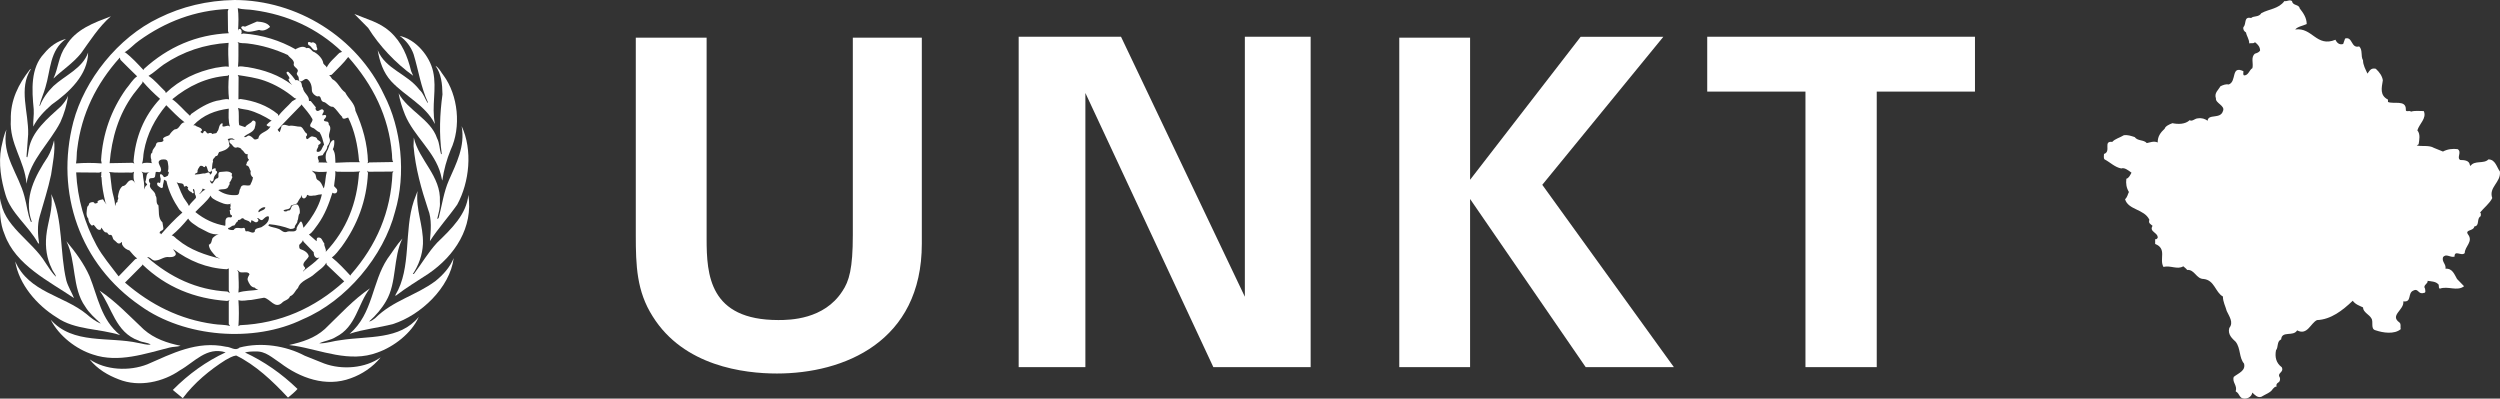 <?xml version="1.0" encoding="utf-8"?>
<!-- Generator: Adobe Illustrator 17.0.0, SVG Export Plug-In . SVG Version: 6.00 Build 0)  -->
<!DOCTYPE svg PUBLIC "-//W3C//DTD SVG 1.1//EN" "http://www.w3.org/Graphics/SVG/1.1/DTD/svg11.dtd">
<svg version="1.1" id="Layer_1" xmlns="http://www.w3.org/2000/svg" xmlns:xlink="http://www.w3.org/1999/xlink" x="0px" y="0px"
	 width="188.348px" height="30.032px" viewBox="0 0 188.348 30.032" enable-background="new 0 0 188.348 30.032"
	 xml:space="preserve">
<rect x="0" y="0" width="188.348" height="30.032" fill="#333333" stroke="none"/>
<g>
	<g>
		<g>
			<g>
				<path fill="#FFFFFF" d="M173.256,0.629c0.287,0.362,0.529,0.728,0.529,1.183c-0.287,0.135-0.675,0.183-0.867,0.41
					c1.3-0.183,1.592,1.365,3.034,0.773c0.1,0.227,0.292,0.409,0.58,0.32l0.145-0.411c0.577-0.183,0.434,0.773,1.059,0.592
					c0.292,0.272,0.097,0.728,0.292,1.045c0,0.366,0.192,0.686,0.334,1.004c0.149-0.183,0.241-0.457,0.629-0.365
					c0.292,0.273,0.479,0.548,0.53,0.864c-0.096,0.593-0.238,1.138,0.387,1.459v0.179c0.43,0.184,1.346-0.179,1.346,0.547
					c-0.046,0.274,0.292,0.047,0.388,0.183c0.287-0.092,0.625-0.044,0.963-0.044c0.242,0.545-0.338,0.954-0.483,1.455
					c0.242,0.275,0.145,0.728,0.096,1.046l-0.142,0.091c0.384,0.093,0.918-0.045,1.3,0.183l0.675,0.274
					c0.337-0.181,0.721-0.23,1.109-0.181c0.338,0.226-0.099,0.635,0.191,0.817c0.339,0,0.675,0.046,0.723,0.364l0.049,0.091
					c0.291-0.455,1.013-0.135,1.351-0.499c0.528,0,0.625,0.591,0.867,0.91c0.096,0.819-0.867,1.183-0.576,2.002
					c-0.196,0.41-0.629,0.73-0.92,1.093c0.099,0.044,0.049,0.181,0.049,0.273c-0.337,0.181-0.049,0.728-0.479,0.773
					c-0.053,0.365-0.724,0.227-0.483,0.59c0.43,0.549-0.241,0.913-0.241,1.414c-0.242,0.272-0.769-0.273-0.769,0.272
					c-0.341,0.09-0.628-0.272-0.87,0.046c-0.096,0.364,0.242,0.501,0.192,0.863c0.529-0.044,0.678,0.455,0.867,0.774l0.53,0.546
					c-0.53,0.41-1.205-0.044-1.83,0.184c-0.142-0.092,0-0.274-0.142-0.363c-0.196-0.183-0.484-0.183-0.776-0.229
					c0.05,0.229-0.383,0.318-0.192,0.592c0,0.09,0.096,0.319-0.096,0.319c-0.433,0.135-0.388-0.365-0.771-0.183
					c-0.48,0.183-0.096,0.91-0.772,0.819c0.097,0.638-1.059,1.049-0.287,1.594c0.145,0.135,0.046,0.317,0.092,0.501
					c-0.48,0.41-1.346,0.272-1.876,0.09c-0.434-0.09-0.145-0.636-0.337-0.909c-0.143-0.274-0.626-0.457-0.626-0.821
					c-0.292-0.137-0.579-0.227-0.774-0.501c-0.769,0.731-1.639,1.413-2.694,1.458c-0.483,0.226-0.726,1.182-1.496,0.773
					c-0.291,0.499-1.158,0-1.205,0.684c-0.341,0.136-0.195,0.59-0.387,0.817c-0.096,0.501,0,0.956,0.434,1.276
					c0.195,0.408-0.388,0.408-0.147,0.773c0.05,0.136,0,0.319-0.096,0.364c-0.146,0.091-0.192,0.183-0.146,0.32
					c-0.143,0-0.189,0.09-0.287,0.179c-0.147,0.274-0.577,0.41-0.867,0.594c-0.288,0.089-0.484-0.139-0.675-0.32
					c-0.046,0.273-0.288,0.456-0.579,0.456c-0.433,0-0.337-0.364-0.674-0.547c0.145-0.455-0.289-0.683-0.145-1.093
					c0.339-0.272,0.918-0.454,0.773-1c-0.387-0.455-0.242-1.137-0.627-1.64c-0.24-0.227-0.625-0.544-0.483-1.044
					c0.338-0.41,0-0.866-0.194-1.276c-0.094-0.364-0.287-0.684-0.287-1.092c-0.577-0.32-0.627-1.229-1.446-1.321
					c-0.577,0-0.675-0.73-1.252-0.682c-0.048-0.093-0.193-0.181-0.289-0.275c-0.434,0.275-0.963-0.089-1.493,0.048
					c-0.337-0.592,0.29-1.368-0.625-1.731v-0.364c0.094,0.044,0.143-0.044,0.19-0.09c0.05-0.409-0.673-0.455-0.385-0.91
					c-0.143-0.136-0.336-0.183-0.24-0.457c-0.386-0.819-1.592-0.729-1.832-1.547c0.192-0.181,0.192-0.364,0.29-0.545
					c-0.192-0.318-0.24-0.638-0.192-1c0.192-0.048,0.287-0.275,0.386-0.455c-0.244-0.183-0.532-0.41-0.771-0.319
					c-0.483-0.091-0.821-0.455-1.253-0.682c-0.096-0.09-0.048-0.273-0.048-0.41c0.576-0.181-0.098-1,0.625-0.909
					c0.193-0.229,0.579-0.318,0.868-0.501c0.287-0.045,0.531,0.046,0.819,0.137c0.239,0.319,0.673,0.181,0.914,0.453
					c0.242-0.045,0.532-0.18,0.819-0.045c0-0.455,0.195-0.726,0.532-1.048c0.046-0.179,0.338-0.316,0.578-0.406
					c0.435,0.09,0.965,0.09,1.302-0.228c0.192,0.135,0.384-0.137,0.625-0.137c0.292-0.046,0.532,0.044,0.725,0.181
					c0.048-0.547,0.963-0.093,1.155-0.727c0.194-0.412-0.577-0.593-0.529-0.958c-0.146-0.41,0.192-0.638,0.338-0.911
					c0.192-0.09,0.386-0.181,0.625-0.135c0.629-0.227,0.142-1.457,1.108-1.002c0,0.136-0.046,0.274,0.05,0.319
					c0.338,0,0.387-0.41,0.626-0.547c0.096-0.362-0.142-0.817,0.192-1.093c0.146-0.044,0.291-0.091,0.387-0.228
					c0-0.271-0.146-0.454-0.387-0.638c-0.096,0.139-0.288,0.046-0.43,0.094c0-0.322-0.196-0.549-0.242-0.821
					c-0.146-0.09-0.242-0.227-0.195-0.41c0.242-0.227,0-0.817,0.579-0.682c0.192-0.181,0.579-0.045,0.771-0.366
					c0.579-0.316,1.3-0.316,1.737-0.91c0.192,0.047,0.384-0.135,0.575,0C172.727,0.448,173.207,0.309,173.256,0.629"/>
			</g>
		</g>
		<g>
			<g>
				<path fill="#FFFFFF" d="M53.236,2.839v15.146c0,2.719,0.206,6.127,5.404,6.127c0.86,0,3.442-0.034,4.819-2.169
					c0.517-0.757,0.792-1.721,0.792-4.234V2.839h5.198v15.525c0,7.401-5.886,9.776-10.913,9.776c-2.479,0-7.022-0.551-9.363-4.303
					c-1.205-1.893-1.273-3.821-1.273-6.127V2.839H53.236z"/>
				<path fill="#FFFFFF" d="M76.746,2.77h7.711l9.329,19.587V2.77h4.957v24.888h-7.332L81.772,7.004v20.654h-5.026V2.77z"/>
				<path fill="#FFFFFF" d="M105.42,2.839h5.335v10.706l8.331-10.775h6.23l-9.122,11.153l9.914,13.735h-6.644l-8.709-12.668v12.668
					h-5.335C105.42,27.658,105.42,2.839,105.42,2.839z"/>
				<path fill="#FFFFFF" d="M136.022,6.901h-7.401V2.77h20.172v4.131h-7.401v20.758h-5.37V6.901z"/>
			</g>
		</g>
		<g>
			<path fill="#FFFFFF" d="M29.612,24.411c-1.077,0.288-2.227,0.382-3.273,0.738c1.772-1.519,1.671-3.871,2.854-5.661
				c0.377-0.507,0.688-1.038,1.127-1.519c-0.72,1.443-0.407,3.315-1.234,4.715c-0.319,0.556-0.773,1.096-1.276,1.533
				c0.164-0.006,0.308-0.149,0.453-0.244c1.342-1.34,3.096-1.714,4.547-2.802c0.581-0.464,1.115-1.07,1.37-1.728
				C33.904,21.666,31.694,23.749,29.612,24.411L29.612,24.411z"/>
			<path fill="#FFFFFF" d="M34.447,15.415c-0.657,0.934-1.451,1.803-2.058,2.753c0.068-0.751,0.157-1.676-0.136-2.389
				c-0.508-1.533-0.953-3.09-1.097-4.774l0.02-0.643c0.382,1.719,2.07,2.901,1.964,4.829c0.038,0.468-0.106,0.863-0.195,1.275
				l0.03,0.03l0.076-0.086c0.25-0.945,0.377-1.94,0.766-2.822c0.554-1.27,1.244-2.552,0.963-4.085
				C35.622,11.312,35.367,13.727,34.447,15.415L34.447,15.415z"/>
			<path fill="#FFFFFF" d="M33.411,5.676c1.107,1.5,1.35,3.892,0.543,5.613c-0.301,0.729-0.513,1.506-0.632,2.314
				c-0.056-0.139-0.068-0.326-0.119-0.482c-0.44-1.685-2.035-2.885-2.689-4.474c-0.207-0.519-0.384-1.056-0.483-1.62
				c0.7,1.296,2.426,1.964,2.897,3.391c0.192,0.361,0.182,0.813,0.301,1.201c0.025,0,0.051-0.019,0.051-0.044
				c-0.207-1.47-0.144-3.009,0.056-4.461c-0.012-0.786-0.088-1.549-0.526-2.157C33.089,5.119,33.216,5.432,33.411,5.676
				L33.411,5.676z"/>
			<path fill="#FFFFFF" d="M32.63,5.388c0.291,1.314-0.134,2.596,0.134,3.923l-0.01,0.011c-0.715-1.407-2.234-2.07-3.278-3.196
				c-0.607-0.668-0.87-1.483-1.021-2.344c0.599,1.443,2.214,1.762,3.142,2.978c0.311,0.28,0.412,0.668,0.612,0.987l0.033-0.032
				c-0.533-1.139-0.713-2.42-1.084-3.635c-0.187-0.526-0.556-1.043-1.052-1.375C31.32,2.954,32.377,4.225,32.63,5.388L32.63,5.388z"
				/>
			<path fill="#FFFFFF" d="M29.374,2.372c0.918,0.82,1.332,1.883,1.6,2.984l0.152,0.35c-1.332-0.958-2.541-2.244-3.39-3.603
				l-1.039-1.05C27.61,1.44,28.593,1.671,29.374,2.372L29.374,2.372z"/>
			<path fill="#FFFFFF" d="M8.354,1.227c-0.92,0.806-1.558,1.826-2.241,2.778C5.501,4.762,4.719,5.263,4.025,5.914
				C4.399,5.138,4.413,4.21,4.944,3.497C5.7,2.179,7.101,1.715,8.354,1.227L8.354,1.227z"/>
			<path fill="#FFFFFF" d="M3.322,4.036C3.77,3.48,4.337,3.093,4.975,2.93c-1.24,0.852-1.159,2.377-1.552,3.646
				C3.298,7.045,3.081,7.477,2.972,7.959l0.032,0.025C3.21,7.439,3.572,6.926,4.025,6.482C4.906,5.67,6.208,5.163,6.639,3.961
				c-0.02,1.671-1.413,2.984-2.747,3.923c-0.55,0.483-1.081,1.032-1.383,1.652C2.479,9.115,2.571,8.692,2.541,8.24
				C2.397,6.782,2.291,5.118,3.322,4.036L3.322,4.036z"/>
			<path fill="#FFFFFF" d="M0.815,9.023C0.777,7.545,1.39,6.338,2.254,5.238C2.28,5.225,2.297,5.2,2.33,5.206
				c-0.952,1.446-0.164,3.267-0.208,4.911l-0.125,1.684c0.019,0.011,0.019,0.062,0.063,0.043c0.056-0.187,0.068-0.388,0.106-0.581
				c0.224-1.358,1.403-2.32,2.433-3.26c0.22-0.245,0.415-0.494,0.527-0.782C5.042,7.897,4.83,8.578,4.55,9.203
				c-0.801,1.563-2.283,2.846-2.553,4.636C1.865,12.124,0.697,10.841,0.815,9.023L0.815,9.023z"/>
			<path fill="#FFFFFF" d="M0.094,11.125c0.106-0.463,0.188-0.94,0.389-1.365c-0.382,1.954,0.933,3.362,1.364,5.055
				c0.181,0.633,0.225,1.315,0.483,1.908c0.024,0.013,0.044-0.012,0.059-0.032c-0.642-1.799,0.284-3.47,1.216-4.88
				c0.226-0.382,0.356-0.807,0.469-1.245c0.1,0.814-0.106,1.752-0.225,2.597c-0.226,1.076-0.564,2.096-0.858,3.139
				c-0.193,0.652-0.143,1.388-0.043,2.072L2.855,18.3c-0.683-1.258-2.034-2.24-2.435-3.615C0.089,13.589-0.131,12.319,0.094,11.125
				L0.094,11.125z"/>
			<path fill="#FFFFFF" d="M0.032,14.94c0.15,2.071,2.377,3.166,3.41,4.88c0.244,0.35,0.456,0.739,0.782,1.032
				c-0.051-0.22-0.257-0.406-0.332-0.632c-0.361-0.719-0.493-1.576-0.406-2.446c0.1-1.058,0.543-2.04,0.374-3.152
				c0.908,1.956,0.632,4.397,1.139,6.516c0.133,0.464,0.401,0.877,0.577,1.321c-1.863-1.27-4.405-2.477-5.231-4.804
				C-0.004,16.855-0.043,15.861,0.032,14.94L0.032,14.94z"/>
			<path fill="#FFFFFF" d="M1.146,19.696c1.039,2.351,3.641,2.545,5.386,3.977c0.321,0.283,0.657,0.526,1.02,0.695l0.019-0.019
				c-0.401-0.363-0.865-0.775-1.145-1.245c-1.021-1.419-0.662-3.409-1.427-4.936c0.695,0.833,1.327,1.696,1.747,2.64
				c0.624,1.539,0.863,3.28,2.308,4.443c-1.563-0.514-3.395-0.37-4.775-1.333C2.772,22.992,1.428,21.422,1.146,19.696L1.146,19.696z
				"/>
			<path fill="#FFFFFF" d="M3.816,24.081c1.666,1.894,4.388,1.263,6.607,1.758c0.313,0.043,0.6,0.168,0.933,0.117
				c-0.264-0.168-0.632-0.149-0.92-0.301c-1.74-0.612-1.996-2.495-2.94-3.765c1.207,0.801,2.221,1.882,3.334,2.929
				c0.8,0.701,1.763,1.025,2.778,1.231c-0.244,0.088-0.564,0.065-0.825,0.133c-1.823,0.449-3.848,1.182-5.781,0.526
				C5.745,26.313,4.448,25.319,3.816,24.081L3.816,24.081z"/>
			<path fill="#FFFFFF" d="M26.429,28.497c-1.878,0.702-3.837-0.032-5.303-1.144c-0.594-0.377-1.117-0.92-1.886-0.872
				c-0.278-0.005-0.546,0.008-0.783,0.076c1.426,0.664,2.748,1.577,3.958,2.746c-0.205,0.233-0.468,0.451-0.718,0.651
				c-1.165-1.256-2.457-2.465-3.903-3.171c-0.283,0.037-0.552,0.206-0.808,0.344c-1.177,0.745-2.341,1.701-3.215,2.873l-0.752-0.621
				c1.201-1.213,2.528-2.159,3.98-2.833c-1.427-0.453-2.358,0.743-3.441,1.351c-1.263,0.882-3.077,1.295-4.603,0.687
				c-0.82-0.311-1.615-0.77-2.209-1.514c1.201,0.827,2.989,0.914,4.354,0.377c1.831-0.795,3.735-1.802,5.944-1.321
				c0.344,0.006,0.68,0.35,1.005,0.057c1.642-0.426,3.5-0.133,4.913,0.618l1.456,0.583c1.355,0.502,3.104,0.363,4.264-0.462
				C28.085,27.665,27.271,28.196,26.429,28.497L26.429,28.497z"/>
			<path fill="#FFFFFF" d="M28.441,26.557c-2.108,0.796-4.229-0.181-6.248-0.507l-0.389-0.049v-0.013
				c0.966-0.218,1.903-0.507,2.672-1.201c1.132-1.088,2.141-2.208,3.397-3.066c-0.933,1.196-1.031,2.897-2.571,3.666
				c-0.382,0.249-0.862,0.293-1.256,0.481c0.561,0.013,1.074-0.188,1.63-0.244c2.065-0.325,4.428,0.008,5.877-1.752
				C31.014,25.1,29.667,26.126,28.441,26.557L28.441,26.557z"/>
			<path fill="#FFFFFF" d="M32.271,20.627c-0.831,0.545-1.676,1.05-2.477,1.669V22.22c1.226-2.037,0.627-4.834,1.383-7.075
				l0.281-0.751c-0.157,1.396,0.45,2.578,0.407,3.98c-0.043,0.845-0.319,1.596-0.763,2.271h0.076
				c0.599-0.787,1.069-1.626,1.769-2.377c1.089-1.05,2.196-2.127,2.34-3.584C35.655,17.118,34.29,19.25,32.271,20.627L32.271,20.627
				z"/>
			<path fill="#FFFFFF" d="M28.937,7.146C26.884,2.779,22.38,0.009,17.662,0c-2.064,0.039-3.96,0.496-5.692,1.352
				C8.884,2.824,6.364,6.019,5.525,9.186c-1.381,5.33,0.488,10.729,5.062,13.862c3.29,2.36,8.535,2.811,12.228,1.002
				c3.273-1.378,6.092-4.761,6.949-8.109C30.607,13.108,30.236,9.653,28.937,7.146L28.937,7.146z M29.526,11.562
				c0.03,0.214-0.02,0.47,0.098,0.645l-1.802,0.03c-0.043,0.033-0.094,0.057-0.149,0.057l0.051-0.075
				c-0.038-1.413-0.407-2.683-0.95-3.885c-0.021-0.538-0.541-0.901-0.764-1.369c-0.402-0.277-0.521-0.765-0.978-1.008
				c-0.086-0.093-0.124-0.25-0.255-0.281l0.212-0.044c0.432-0.443,0.903-0.875,1.244-1.338C28.1,6.395,29.288,8.779,29.526,11.562
				L29.526,11.562z M24.432,18.331c-0.157-0.149-0.162-0.444-0.437-0.437c-0.094-0.013-0.134,0.076-0.134,0.15
				c-0.005,0.043,0.013,0.093-0.018,0.124l-0.569-0.499c0.268-0.139,0.468-0.501,0.675-0.763c0.526-0.733,0.832-1.552,1.097-2.39
				c0.086,0.069,0.2,0.076,0.286,0.019c0.084-0.068,0.101-0.201,0.046-0.288l-0.21-0.225c0.028-0.375,0.129-0.744,0.088-1.127
				l0.139,0.044c0.581-0.005,1.176,0.031,1.739-0.024l-0.088,0.1c-0.142,2.259-0.93,4.297-2.507,5.962
				C24.607,18.757,24.399,18.57,24.432,18.331L24.432,18.331z M22.961,20.133c-0.326-0.3,0.202-0.551,0.301-0.828
				c-0.056-0.292-0.382-0.455-0.632-0.537c-0.119-0.067-0.079-0.219-0.088-0.317c0.114-0.115,0.227-0.207,0.283-0.358l0.043,0.119
				l0.768,0.795c0,0.182,0.033,0.337,0.207,0.419c0.086,0.037,0.182-0.038,0.258-0.014h-0.043c-0.334,0.364-0.741,0.638-1.115,0.934
				l-0.088,0.117C22.814,20.341,23.067,20.282,22.961,20.133L22.961,20.133z M19.465,10.437c-0.101,0.038-0.207,0.106-0.318,0.055
				c-0.109-0.112-0.245-0.263-0.419-0.282c-0.119,0.032-0.202,0.182-0.344,0.101c0.225-0.245,0.624-0.289,0.794-0.627
				c0.048-0.162,0.093-0.331,0.076-0.499c-0.063-0.076-0.157-0.144-0.24-0.076c-0.124,0.207-0.409,0.25-0.543,0.47l-0.45-0.152
				c-0.076-0.411,0.029-0.938-0.09-1.294c0.239,0.087,0.502,0.094,0.752,0.15c0.639,0.163,1.221,0.463,1.784,0.813
				c-0.131,0.044-0.27,0.201-0.377,0.301c-0.005,0.113,0.119,0.081,0.169,0.149l0.119-0.043
				C20.186,9.992,19.534,9.916,19.465,10.437L19.465,10.437z M19.989,15.617c-0.01,0.225-0.331,0.218-0.48,0.374
				c-0.086-0.032-0.02-0.119,0-0.168C19.658,15.705,19.771,15.585,19.989,15.617L19.989,15.617z M23.53,9.623
				c0.207,0.044,0.331,0.288,0.541,0.332c0.184,0.287,0.255,0.618,0.346,0.944c-0.167,0.188-0.18,0.607-0.544,0.537
				c-0.086-0.2,0.164-0.317,0.106-0.505c0.066-0.051,0.164-0.075,0.184-0.169c-0.015-0.188-0.253-0.15-0.291-0.344
				c-0.073-0.106-0.199-0.095-0.298-0.131c-0.24-0.113-0.463,0.48-0.526,0.011c0.076-0.062,0.119-0.155,0.063-0.238
				c-0.207-0.113-0.225-0.399-0.452-0.513c-0.306,0.008-0.586-0.13-0.887-0.062c-0.192-0.044-0.42-0.174-0.569,0.032
				c-0.013,0.157-0.096,0.287-0.119,0.439c-0.071-0.039-0.132-0.108-0.169-0.182c0.551-0.614,1.18-1.233,1.757-1.833l0.033-0.076
				c0.288,0.356,0.625,0.713,0.837,1.113C23.593,9.216,23.13,9.466,23.53,9.623L23.53,9.623z M24.624,12.938
				c-0.106,0.339-0.094,0.727-0.18,1.071c-0.018,0.057-0.018,0.124-0.058,0.182c-0.106-0.212-0.192-0.495-0.437-0.621
				c-0.207-0.111-0.076-0.393-0.268-0.526l-0.195-0.193C23.818,12.995,24.25,12.958,24.624,12.938L24.624,12.938z M22.016,7.627
				c-0.329,0.375-0.756,0.713-1.037,1.107l-0.045-0.132c-0.819-0.668-1.769-1.001-2.809-1.144l-0.162,0.029l0.012-1.694
				l-0.063-0.139c0.691,0.107,1.381,0.201,2.016,0.426c0.812,0.288,1.562,0.727,2.252,1.301l0.151,0.063L22.016,7.627L22.016,7.627z
				 M20.302,16.893c0.551,0.05,1.069,0.168,1.564,0.355c0.124,0,0.263-0.011,0.344-0.105c-0.03-0.207,0.22-0.3,0.195-0.507
				c0.106-0.174,0.03-0.42,0.18-0.57c0.02-0.219-0.01-0.463-0.149-0.631c-0.136-0.088-0.26,0.024-0.394,0.043
				c-0.149,0.113-0.094,0.445-0.354,0.375c-0.063,0.087-0.184,0.087-0.271,0.063c-0.02-0.033-0.063-0.038-0.05-0.075
				c0.187-0.096,0.521-0.032,0.543-0.332c0.139-0.12,0.351-0.068,0.483-0.212c0.094-0.152,0.137-0.282,0.268-0.421
				c0.013-0.062,0.038-0.124,0.033-0.192c0.038,0.086,0.038,0.207,0.149,0.255c0.144,0.044,0.207-0.075,0.271-0.169
				c-0.007-0.049,0.03-0.124,0.086-0.075c0.157,0.125,0.377,0.018,0.558,0.033c0.154-0.051,0.324-0.082,0.493-0.088
				c-0.149,0.689-0.5,1.332-0.915,1.934c-0.154,0.192-0.293,0.399-0.468,0.588c-0.053-0.144-0.051-0.339-0.175-0.47l-0.076,0.019
				c-0.101,0.2-0.301,0.369-0.275,0.6c-0.149,0.239-0.526,0.038-0.751,0.163c-0.268,0.082-0.412-0.181-0.627-0.238
				c-0.235-0.1-0.511-0.106-0.736-0.225C20.221,16.956,20.254,16.91,20.302,16.893L20.302,16.893z M19.132,0.765
				c2.505,0.344,4.75,1.338,6.64,3.141l-0.215,0.086c-0.344,0.37-0.743,0.671-0.945,1.097c-0.023-0.119-0.2-0.201-0.255-0.313
				c-0.038-0.344-0.367-0.67-0.662-0.845c-0.245-0.044-0.301-0.412-0.601-0.3c-0.25-0.212-0.564-0.056-0.806,0.062v0.032
				C21.1,3.049,19.773,2.63,18.34,2.524c-0.071,0-0.106,0.055-0.181,0.043c0.075-0.049,0.036-0.201,0.031-0.286
				c-0.04-0.064-0.113-0.139-0.2-0.09c-0.031,0.044-0.058,0.095-0.058,0.15c0.039-0.556,0.058-1.232-0.018-1.726
				C18.292,0.733,18.732,0.695,19.132,0.765L19.132,0.765z M18.651,3.274c1.097,0.131,2.065,0.431,3.036,0.87
				c0.142,0.218,0.425,0.325,0.46,0.6c-0.142,0.38,0.508,0.375,0.215,0.765c-0.02,0.124,0.086,0.192,0.129,0.287
				c0.038,0.106-0.018,0.268,0.109,0.331c0.225,0.049,0.318-0.25,0.543-0.169C23.436,6.169,23.5,6.519,23.5,6.845
				c0.038,0.206,0.212,0.345,0.394,0.42c0.369-0.112,0.192,0.301,0.45,0.407c0.288,0.035,0.432,0.406,0.751,0.375
				c0.283,0.212,0.437,0.525,0.69,0.763c-0.008,0.056,0.023,0.106,0.073,0.125c0.152,0.037,0.245-0.07,0.374-0.075
				c0.483,0.987,0.721,2.081,0.814,3.239l0.058,0.119c-0.607-0.006-1.213,0.006-1.835,0.044c-0.018-0.358,0.008-0.732-0.192-1.02
				c0.101-0.188,0.119-0.432,0.106-0.645c-0.038-0.094-0.121-0.011-0.162,0c-0.2,0.195-0.228,0.463-0.331,0.69
				c-0.172,0.243-0.197,0.61-0.096,0.887l0.076,0.076l-0.7-0.015c0.167-0.106-0.144-0.311,0.025-0.481l0.318-0.062
				c0.099-0.231,0.349-0.401,0.344-0.675c0.136-0.168,0.263-0.387,0.164-0.614c-0.152-0.344,0.255-0.694-0.058-1.02
				c0.03-0.092-0.038-0.23-0.152-0.225c-0.099-0.03-0.212,0-0.212-0.137c0.058-0.087,0.202-0.176,0.169-0.312
				c-0.076-0.095-0.195-0.013-0.288-0.019c-0.025-0.152,0.258-0.313,0.013-0.451c-0.17-0.03-0.263,0.182-0.432,0.107
				C23.788,8.285,23.732,8.178,23.8,8.09l-0.377-0.463c-0.038-0.044-0.144,0.024-0.149-0.062c0.025-0.369-0.425-0.576-0.45-0.944
				c-0.139-0.126-0.028-0.358-0.207-0.464c-0.101-0.076-0.212-0.162-0.349-0.106c-0.157-0.226-0.339-0.445-0.553-0.645
				c-0.061-0.019-0.106,0.019-0.134,0.057c0.028,0.175,0.235,0.274,0.223,0.468c-0.03-0.006-0.056,0-0.073,0.025
				c0.025,0.182,0.17,0.326,0.286,0.451c-0.981-0.757-2.139-1.152-3.365-1.351C18.414,5.05,18.169,4.95,17.93,5.031
				c0.058-0.543,0.02-1.164,0.033-1.747l-0.064-0.119C18.132,3.291,18.384,3.236,18.651,3.274L18.651,3.274z M17.6,10.48
				l0.105,0.057c-0.13,0.006-0.279-0.076-0.392,0.018c-0.077,0.057-0.027,0.157,0,0.225c0.224,0.089,0.276,0.458,0.574,0.314
				c0.126,0.027,0.282,0.051,0.325,0.196c0.182,0.067,0.207,0.387,0.453,0.318c-0.013,0.117-0.051,0.325,0.094,0.417
				c-0.038,0.106-0.175,0.152-0.17,0.289c-0.03,0.037-0.063,0.1-0.023,0.15c0.23,0.024,0.218,0.287,0.324,0.43
				c-0.051,0.183,0.012,0.369,0.169,0.47c-0.025,0.214-0.119,0.394-0.212,0.583c-0.243,0.119-0.644-0.182-0.733,0.255
				c-0.138,0.152-0.02,0.483-0.289,0.494c-0.511,0.039-0.987-0.073-1.381-0.375c0.256-0.13,0.695,0.051,0.781-0.331
				c0.068-0.056,0.095-0.157,0.063-0.237c0.119-0.119,0.163-0.276,0.225-0.418c-0.092-0.095-0.051-0.145-0.029-0.257
				c-0.259-0.263-0.607-0.125-0.933-0.119c-0.196,0.111-0.009,0.325-0.139,0.461c-0.25,0.032-0.256,0.276-0.432,0.42
				c-0.1-0.044-0.174-0.181-0.168-0.28h0.033c-0.014,0.049,0.018,0.093,0.062,0.106c0.236,0.037,0.162-0.233,0.236-0.351
				c0.039-0.149,0.388-0.355,0.108-0.463c-0.014-0.062,0.037-0.144-0.044-0.182c-0.087,0.038-0.232,0.038-0.244,0.17
				c0.044,0.114,0,0.226-0.1,0.301H15.81c0.019-0.075-0.038-0.125-0.088-0.152c-0.141,0.008-0.262,0.113-0.406,0.077
				c-0.201,0.043-0.426,0.081-0.632,0.087c-0.024-0.119,0.163-0.082,0.201-0.193c-0.033-0.188,0.092-0.301,0.174-0.439
				c0.051-0.049,0.144-0.032,0.202-0.012c0.048,0.049,0.098,0.093,0.173,0.076l0.063-0.107c0.188,0.114,0.082,0.651,0.449,0.418
				c0.058-0.23,0.008-0.505,0.108-0.718c-0.082-0.202,0.133-0.282,0.195-0.421c0.193,0.02,0.174-0.199,0.257-0.3
				c0.293-0.087,0.607-0.157,0.794-0.469c-0.076-0.157-0.025-0.382-0.149-0.507C17.28,10.437,17.499,10.369,17.6,10.48L17.6,10.48z
				 M17.313,22.086l-0.176-0.12c-2.328-0.125-4.319-1.077-6.056-2.596c0.281-0.03,0.387,0.344,0.694,0.25
				c0.337-0.038,0.6-0.306,0.958-0.25c0.174,0.006,0.394,0,0.501-0.169c0.056-0.187-0.145-0.282-0.181-0.432
				c1.182,0.883,2.514,1.439,4.034,1.516l0.149-0.064v1.652L17.313,22.086L17.313,22.086z M10.755,13.065l-0.095-0.15
				c0.19,0.137,0.383,0.095,0.603,0.055c-0.307,0.1-0.195,0.477-0.312,0.708c-0.021,0.112,0.149,0.144,0.13,0.256
				c-0.152,0.075-0.171,0.238-0.238,0.355C10.929,13.871,10.768,13.476,10.755,13.065L10.755,13.065z M8.86,15.223
				c-0.169,0.018-0.125,0.206-0.196,0.298c0.015-0.437-0.179-0.862-0.238-1.307l-0.136-1.15l-0.076-0.106
				c0.551,0.081,1.158,0.029,1.739,0.044l0.138-0.064c-0.051,0.276-0.061,0.676,0.138,0.92c-0.068-0.075-0.168-0.295-0.331-0.288
				c-0.32,0.019-0.344,0.439-0.664,0.451c-0.263,0.219-0.3,0.526-0.356,0.827C8.991,14.965,8.791,15.084,8.86,15.223L8.86,15.223z
				 M10.137,12.327l-0.163-0.063l-1.715,0.03c0.157-1.913,0.684-3.671,1.79-5.192l0.676-0.857l0.013-0.119
				c0.401,0.47,0.844,0.906,1.319,1.319c-1.234,1.327-1.858,2.917-1.996,4.699C10.088,12.206,10.067,12.281,10.137,12.327
				L10.137,12.327z M17.236,5.031c-0.323-0.069-0.656,0.042-0.987,0.075c-1.397,0.287-2.691,0.882-3.755,1.902l-0.043-0.119
				c-0.418-0.388-0.8-0.876-1.263-1.172c0.399-0.236,0.756-0.585,1.144-0.856c1.451-0.977,3.076-1.527,4.891-1.634
				C17.161,3.817,17.212,4.438,17.236,5.031L17.236,5.031z M14.434,14.471c0.005,0.063,0.081,0.12,0.15,0.076
				c0.068-0.095-0.15-0.258,0.011-0.313c0.101,0.112,0.051,0.301,0.107,0.431c0.051,0.071,0.068,0.15,0.057,0.245
				c-0.171,0.206-0.407,0.388-0.526,0.612c-0.113-0.28-0.364-0.505-0.477-0.792c-0.179-0.327-0.274-0.695-0.45-1.02
				c0.149,0.187,0.551-0.025,0.551,0.331c0.024,0.019,0.063,0.011,0.092,0.011c0.051-0.055,0.057-0.062,0.121-0.03
				c0.03,0.062,0.179,0.093,0.062,0.169C14.177,14.321,14.29,14.446,14.434,14.471L14.434,14.471z M16.292,19.351l0.3,0.138
				c-1.087-0.268-2.256-0.644-3.196-1.427c-0.162-0.092-0.268-0.306-0.464-0.319c0.44-0.355,0.878-0.827,1.246-1.277
				c0.163,0.299,0.513,0.463,0.782,0.664c0.473,0.219,0.966,0.619,1.519,0.505c-0.172,0.065-0.33,0.159-0.468,0.308
				c-0.077,0.168-0.051,0.418-0.277,0.493C15.748,18.795,16.067,19.094,16.292,19.351L16.292,19.351z M12.302,17.143l-0.063-0.388
				c-0.356-0.32-0.245-0.871-0.301-1.277c-0.25-0.2-0.051-0.524-0.224-0.749c0.004-0.364-0.566-0.489-0.389-0.89
				c-0.07-0.1-0.156-0.231-0.075-0.356c0.111-0.131,0.355,0.014,0.431-0.181l0.049-0.333c0.133-0.076,0.318,0.095,0.388-0.088
				c0.126-0.312-0.461-0.694,0.044-0.857c0.169-0.018,0.402-0.056,0.469,0.152c0.039,0.237,0.101,0.493,0.011,0.738
				c0.164,0.062,0.014,0.207,0.014,0.312c-0.099,0.043-0.193,0.144-0.311,0.107c-0.051-0.082-0.139-0.226-0.259-0.212
				c-0.094,0.13,0.039,0.268,0.019,0.417c-0.03,0.088-0.006,0.188-0.062,0.256c-0.043-0.03-0.088-0.049-0.15-0.043
				c-0.108,0.055-0.037,0.169-0.011,0.237c0.111,0.07,0.193,0.176,0.325,0.182l0.063-0.076c-0.014-0.2,0.08-0.356,0.086-0.557
				l0.182,0.095c0.168,0.776,0.519,1.482,0.964,2.146l0.238,0.236c-0.57,0.495-1.126,1.083-1.608,1.641v0.013
				c-0.006-0.025-0.027-0.125-0.1-0.088C11.982,17.343,12.375,17.411,12.302,17.143L12.302,17.143z M13.17,9.742
				c-0.176,0.1-0.313,0.276-0.418,0.439c-0.152,0.093-0.344,0.087-0.471,0.257c0,0.068,0.083,0.155-0.01,0.206
				c-0.144,0.136-0.445-0.038-0.513,0.225c-0.027,0.231-0.301,0.363-0.282,0.619c-0.15,0.1-0.125,0.294-0.106,0.45
				c0.081,0.101-0.037,0.282,0.106,0.356c-0.244-0.03-0.565-0.068-0.782,0.033c0.119-0.282,0.082-0.633,0.15-0.933
				c0.231-1.294,0.82-2.433,1.682-3.467c0.432,0.425,0.895,0.92,1.383,1.289C13.553,9.23,13.545,9.755,13.17,9.742L13.17,9.742z
				 M17.031,16.486c-0.09,0.144-0.02,0.358-0.063,0.526c-0.833-0.144-1.584-0.488-2.252-1.038c0.375-0.408,0.888-0.806,1.156-1.245
				c0.039,0.2,0.276,0.293,0.439,0.387c0.334,0.149,0.738,0.38,1.117,0.22c-0.032,0.024-0.056,0.06-0.086,0.08
				c0.108,0.106-0.081,0.22,0.046,0.32c0.025,0.082-0.082,0.068-0.088,0.133c0.063,0.112-0.019,0.311,0.162,0.349
				c0.046,0.062,0,0.156-0.073,0.163C17.261,16.356,17.093,16.349,17.031,16.486L17.031,16.486z M15.015,14.609
				c0.113-0.113,0.219-0.249,0.256-0.407l0.214,0.107c-0.195,0.011-0.301,0.206-0.451,0.313L15.015,14.609L15.015,14.609z
				 M16.762,9.517c-0.038-0.088,0.07-0.182-0.032-0.239c-0.288,0.133-0.181,0.451-0.377,0.659c-0.032,0.163-0.244,0.081-0.343,0.168
				c-0.077-0.117-0.226-0.112-0.332-0.044c-0.149,0-0.174-0.306-0.332-0.149c-0.042,0.051-0.018,0.162-0.137,0.117
				c-0.025-0.042-0.07-0.049-0.1-0.073c-0.006-0.095,0.157-0.083,0.1-0.195c-0.113-0.201-0.358-0.169-0.507-0.32h-0.138
				c0.739-0.781,1.665-1.125,2.671-1.256c-0.013,0.45-0.048,0.957,0.095,1.363C17.174,9.354,16.955,9.598,16.762,9.517L16.762,9.517
				z M17.256,7.488c-0.326-0.073-0.633,0.077-0.945,0.107c-0.701,0.177-1.312,0.564-1.907,0.989
				c-0.032,0.049-0.063,0.092-0.095,0.137c-0.432-0.382-0.856-0.913-1.333-1.245c1.21-0.995,2.585-1.658,4.174-1.771l0.106-0.062
				C17.188,6.251,17.188,6.901,17.256,7.488L17.256,7.488z M10.481,3.061c1.983-1.426,4.216-2.284,6.731-2.384l-0.051,0.174
				l0.018,1.501l0.057,0.151c-2.44,0.112-4.565,1.026-6.392,2.691L10.812,5.28c-0.42-0.45-0.889-0.969-1.381-1.331H9.372
				C9.762,3.723,10.099,3.323,10.481,3.061L10.481,3.061z M5.826,11.17c0.32-2.585,1.419-4.849,3.203-6.834l0.043,0.169
				c0.427,0.42,0.852,0.863,1.259,1.245C9.98,5.988,9.773,6.389,9.494,6.707c-1.122,1.589-1.759,3.366-1.879,5.361l0.046,0.245
				c-0.627-0.051-1.309-0.051-1.934,0C5.801,11.932,5.756,11.543,5.826,11.17L5.826,11.17z M7.272,18.482
				c-0.901-1.671-1.433-3.491-1.534-5.494l1.739,0.015l0.169-0.064c-0.025,0.095-0.012,0.214-0.019,0.351l-0.013-0.02
				c-0.049,0.039,0.038,0.057,0.032,0.095c0.032,0.662,0.151,1.289,0.301,1.903l0.088,0.135c-0.133-0.117-0.182-0.262-0.283-0.387
				c-0.143,0.024-0.3,0.055-0.406,0.152c0.068,0.179-0.112,0.123-0.195,0.173c-0.025-0.043-0.075-0.093-0.124-0.117
				c-0.133,0.006-0.27,0.018-0.326,0.149c0.019,0.094-0.089,0.138-0.125,0.213c-0.039,0.283-0.132,0.65,0.075,0.882
				c0.006,0.207,0.106,0.394,0.257,0.525c0.063,0.014,0.095-0.036,0.138-0.056c0.168,0.125,0.257,0.432,0.507,0.375
				c0.075-0.037,0.051-0.112,0.075-0.168c0.133,0.131,0.195,0.4,0.439,0.374c0.061,0.063,0.093,0.175,0.193,0.183
				c0.263-0.071,0.168,0.3,0.364,0.406c0.149,0.094,0.231,0.32,0.449,0.212l0.076-0.094c0.071,0.049,0.014,0.176,0.076,0.244
				c0.106,0.201,0.319,0.344,0.525,0.399c0.182,0.209,0.37,0.453,0.583,0.602l-0.152,0.064l-1.244,1.287
				C8.366,20.051,7.715,19.305,7.272,18.482L7.272,18.482z M16.085,24.411c-2.514-0.343-4.715-1.431-6.668-3.12l1.289-1.295
				l0.019-0.076c1.783,1.723,3.942,2.584,6.381,2.752l0.193-0.049l-0.063,0.095v1.694l0.095,0.152
				C16.941,24.444,16.485,24.48,16.085,24.411L16.085,24.411z M17.6,17.325c-0.139,0.018-0.251,0.005-0.364-0.044
				c-0.057-0.006-0.037-0.068-0.057-0.106c0.183,0.006,0.271-0.212,0.465-0.181c0.113-0.101,0.131-0.271,0.286-0.327
				c-0.049-0.162,0.152-0.057,0.195-0.149c0.056-0.051,0.133-0.106,0.214-0.062c0.126,0.181,0.382,0.106,0.508,0.311
				c0.063,0.027,0.081-0.043,0.073-0.086v-0.077c0.202-0.018,0.301,0.269,0.513,0.077c0.051-0.044,0.04-0.139,0-0.182
				c-0.023-0.012-0.056-0.025-0.061-0.057c0.144-0.068,0.23,0.219,0.405,0.12c0.144-0.12,0.245-0.27,0.44-0.27l0.043,0.058
				c0.03,0.374-0.288,0.6-0.569,0.768c-0.182,0.076-0.513,0.051-0.5,0.344c-0.207,0.188-0.402-0.112-0.657-0.03
				c-0.119-0.063-0.007-0.238-0.169-0.269C18.101,17.274,17.787,17.024,17.6,17.325L17.6,17.325z M18.062,20.496
				c0.228,0.093,0.614-0.093,0.738,0.162c-0.068,0.145-0.182,0.283-0.137,0.451c0.094,0.233,0.23,0.538,0.526,0.557
				c0.073,0.099,0.174,0.124,0.275,0.162c-0.503,0.082-1.041,0.057-1.502,0.212c0.062-0.506,0-1.031,0-1.544l-0.095-0.138
				C17.956,20.371,17.999,20.447,18.062,20.496L18.062,20.496z M18.082,24.5l-0.119,0.075c0.044-0.638,0.044-1.327,0-1.963
				c0.315,0.106,0.646-0.015,0.977-0.015l0.958-0.168c0.473,0.095,0.811,0.863,1.337,0.396c0.182-0.219,0.5-0.201,0.614-0.503
				c0.306-0.111,0.382-0.423,0.599-0.623c0.207-0.589,0.869-0.676,1.276-1.082c0.296-0.264,0.683-0.483,0.859-0.828l0.028,0.15
				l1.322,1.258C23.699,23.223,21.098,24.368,18.082,24.5L18.082,24.5z M29.569,13.033c-0.119,2.927-1.208,5.455-3.122,7.639
				l-0.051,0.092c-0.394-0.431-0.92-0.993-1.395-1.369c0.288-0.195,0.508-0.532,0.738-0.808c1.188-1.632,1.883-3.472,1.984-5.555
				l-0.063-0.169l0.106,0.075l1.784-0.011l0.091-0.046L29.569,13.033L29.569,13.033z"/>
			<path fill="#FFFFFF" d="M23.199,3.21c-0.005,0.069,0.007,0.13,0.045,0.181c0.263,0.095,0.293,0.476,0.629,0.39
				c0.101-0.115-0.061-0.234-0.03-0.377c-0.043-0.131-0.157-0.188-0.281-0.226C23.431,3.305,23.318,3.066,23.199,3.21L23.199,3.21z"
				/>
			<path fill="#FFFFFF" d="M18.202,2.147c0.331,0.426,0.907,0.187,1.319,0.106c0.301,0.125,0.589-0.024,0.814-0.212V1.996
				c-0.212-0.298-0.614-0.344-0.976-0.374l-0.902,0.389c-0.073-0.033-0.218-0.072-0.269,0.03
				C18.149,2.073,18.188,2.117,18.202,2.147L18.202,2.147z"/>
		</g>
	</g>
</g>
</svg>
